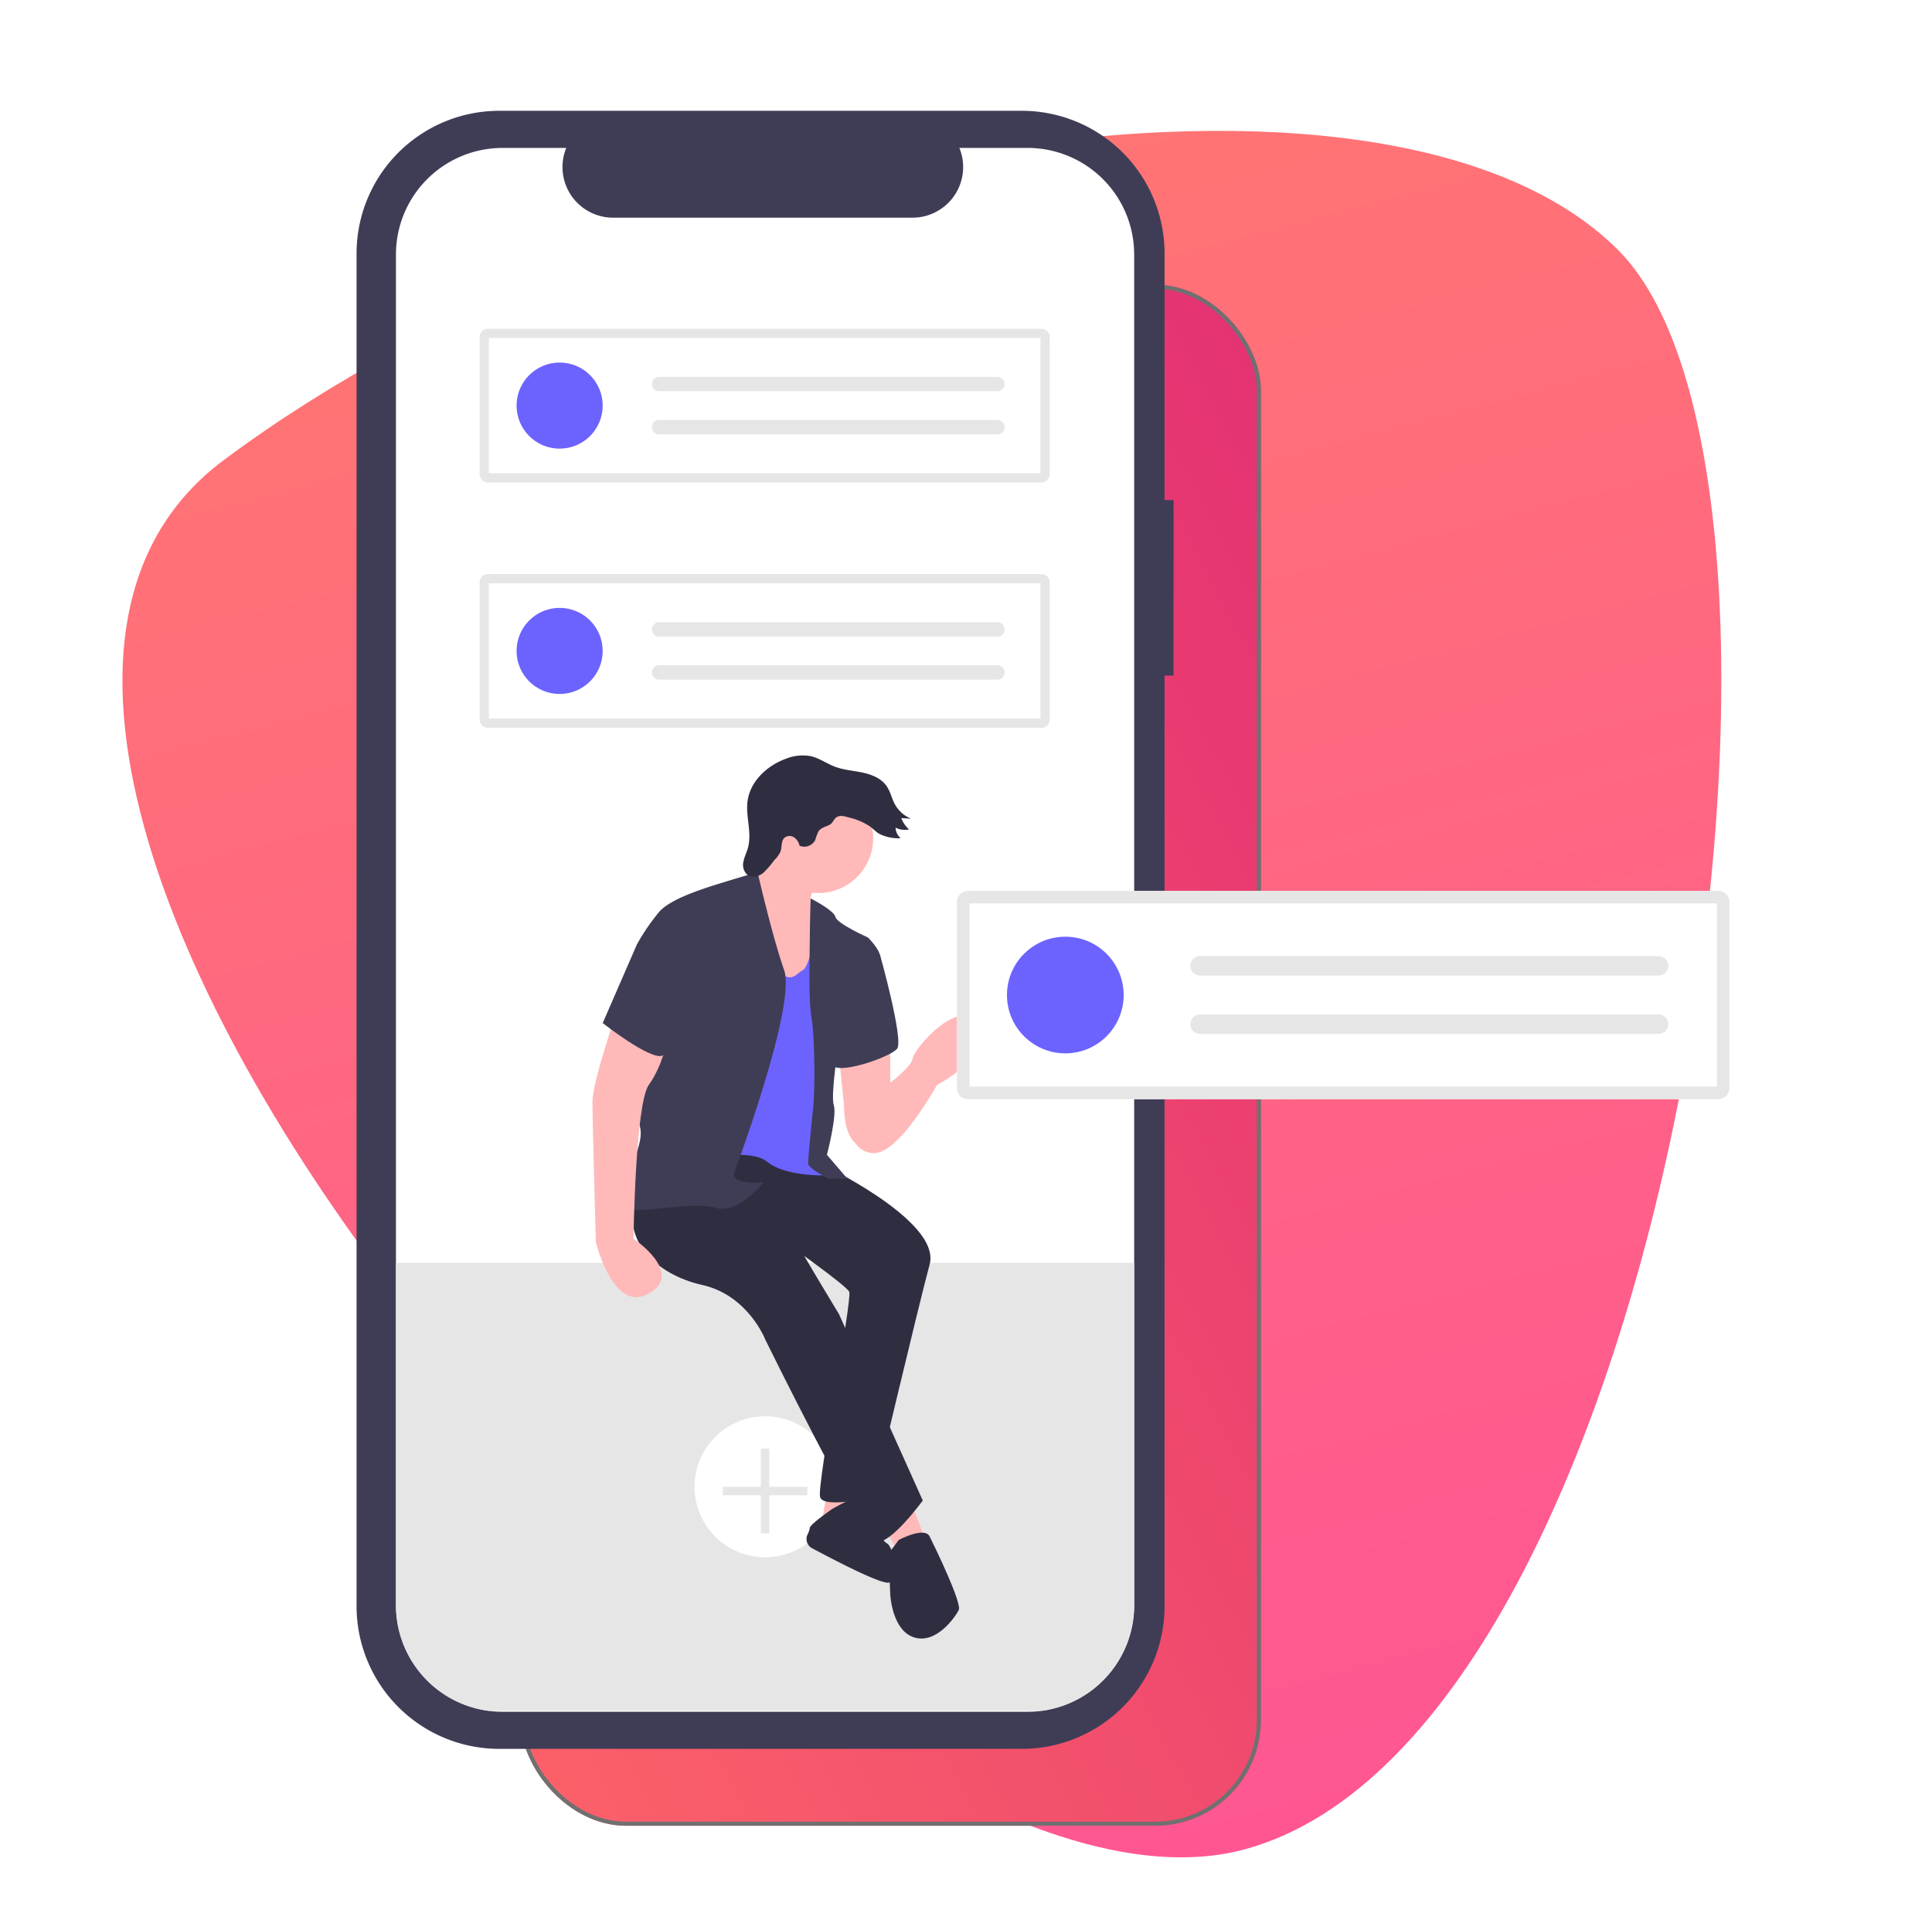 <svg xmlns="http://www.w3.org/2000/svg" xmlns:xlink="http://www.w3.org/1999/xlink" width="475" height="473" viewBox="0 0 475 473">
  <defs>
    <style>
      .cls-1, .cls-6 {
        fill: #fff;
      }

      .cls-1 {
        opacity: 0.35;
      }

      .cls-2 {
        clip-path: url(#clip-path);
      }

      .cls-3 {
        fill: url(#linear-gradient);
      }

      .cls-4 {
        stroke: #707070;
        fill: url(#linear-gradient-2);
      }

      .cls-5 {
        fill: #3f3d56;
      }

      .cls-7 {
        fill: #e6e6e6;
      }

      .cls-8 {
        fill: #ffb9b9;
      }

      .cls-9 {
        fill: #2f2e41;
      }

      .cls-10 {
        fill: #6c63ff;
      }

      .cls-11 {
        fill: #f2f2f2;
      }

      .cls-12 {
        stroke: none;
      }

      .cls-13 {
        fill: none;
      }

      .cls-14 {
        filter: url(#shadow);
      }
    </style>
    <clipPath id="clip-path">
      <rect id="Прямоугольник_596" data-name="Прямоугольник 596" class="cls-1" width="475" height="473" transform="translate(701 183)"/>
    </clipPath>
    <linearGradient id="linear-gradient" x1="0.605" y1="-0.187" x2="-0.084" y2="1.641" gradientUnits="objectBoundingBox">
      <stop offset="0" stop-color="#ff4f9a"/>
      <stop offset="1" stop-color="#ff9057"/>
    </linearGradient>
    <linearGradient id="linear-gradient-2" x1="1.203" y1="-0.313" x2="-0.101" y2="1.118" gradientUnits="objectBoundingBox">
      <stop offset="0" stop-color="#dd2476"/>
      <stop offset="0.528" stop-color="#ef486e"/>
      <stop offset="1" stop-color="#ff6768"/>
    </linearGradient>
    <filter id="shadow" x="83" y="25" width="272" height="469" filterUnits="userSpaceOnUse">
      <feOffset dx="30" dy="30" input="SourceAlpha"/>
      <feGaussianBlur stdDeviation="15" result="blur"/>
      <feFlood flood-opacity="0.161"/>
      <feComposite operator="in" in2="blur"/>
      <feComposite in="SourceGraphic"/>
    </filter>
  </defs>
  <g id="Группа_масок_16" data-name="Группа масок 16" class="cls-2" transform="translate(-701 -183)">
    <g id="Сгруппировать_47" data-name="Сгруппировать 47">
      <path id="Контур_452" data-name="Контур 452" class="cls-3" d="M314.79,5.5C213.693-37.037-9.354,178.5.3,258.677s172.227,167.577,301.914,170.5S415.888,48.043,314.79,5.5Z" transform="matrix(-0.788, 0.616, -0.616, -0.788, 1258.48, 448.213)"/>
      <g class="cls-14" transform="matrix(1, 0, 0, 1, 701, 183)">
        <g id="shadow-2" data-name="shadow" class="cls-4" transform="translate(98 40)">
          <rect class="cls-12" width="182" height="379" rx="26"/>
          <rect class="cls-13" x="0.5" y="0.5" width="181" height="378" rx="25.5"/>
        </g>
      </g>
      <g id="Сгруппировать_45" data-name="Сгруппировать 45" transform="translate(788.664 210.248)">
        <path id="Контур_380" data-name="Контур 380" class="cls-5" d="M495.983,181.841h-2.213V121.205a35.094,35.094,0,0,0-35.094-35.094H330.21a35.094,35.094,0,0,0-35.094,35.094V453.856A35.094,35.094,0,0,0,330.21,488.95H458.675a35.094,35.094,0,0,0,35.094-35.094V225h2.213Z" transform="translate(-295.116 -86.111)"/>
        <path id="Контур_381" data-name="Контур 381" class="cls-6" d="M494.113,128.814V460.976a26.207,26.207,0,0,1-22.6,25.96,25.888,25.888,0,0,1-3.606.249H338.818a25.885,25.885,0,0,1-3.609-.249,26.206,26.206,0,0,1-22.595-25.96V128.814a26.21,26.21,0,0,1,26.209-26.209h15.66a12.446,12.446,0,0,0,11.53,17.154h73.6a12.444,12.444,0,0,0,11.524-17.154H467.9a26.21,26.21,0,0,1,26.209,26.209Z" transform="translate(-302.928 -93.475)"/>
        <path id="Контур_382" data-name="Контур 382" class="cls-7" d="M494.113,597.945v84.19a26.207,26.207,0,0,1-22.6,25.961h-136.3a26.207,26.207,0,0,1-22.595-25.96v-84.19Z" transform="translate(-302.928 -314.635)"/>
        <ellipse id="Эллипс_26" data-name="Эллипс 26" class="cls-6" cx="17.336" cy="17.336" rx="17.336" ry="17.336" transform="translate(83.098 321.049)"/>
        <path id="Контур_383" data-name="Контур 383" class="cls-7" d="M183.459,603.783H174.1v-9.362h-2.081v9.362h-9.362v2.08h9.362v9.362H174.1v-9.362h9.361Z" transform="translate(-72.622 -265.397)"/>
        <path id="Контур_384" data-name="Контур 384" class="cls-8" d="M521.993,500.548v15.571l-8,9.258s-3.367-1.262-3.367-9.679l-1.262-12.2Z" transform="translate(-390.775 -271.149)"/>
        <path id="Контур_385" data-name="Контур 385" class="cls-8" d="M516.459,510.591s13.046-8.837,13.467-11.783,12.512-16.206,15.992-8c3.284,7.749-10,14.391-10,14.391s-9.358,17.171-15.67,16.751S513.933,513.537,516.459,510.591Z" transform="translate(-393.237 -265.621)"/>
        <path id="Контур_386" data-name="Контур 386" class="cls-8" d="M207.912,613.633l-1.263,7.576,6.734-1.684v-5.892Z" transform="translate(-92.265 -273.975)"/>
        <path id="Контур_387" data-name="Контур 387" class="cls-9" d="M501.261,704.877s7.782-4.611,8.1-2.516,3.684,10.091,5.367,10.932,3.787,10.1,0,9.679c-2.934-.326-13.693-5.953-18.4-8.474a2.57,2.57,0,0,1-1.1-3.358,5.3,5.3,0,0,0,.563-1.634C495.79,708.665,501.261,704.877,501.261,704.877Z" transform="translate(-384.352 -361.011)"/>
        <path id="Контур_388" data-name="Контур 388" class="cls-9" d="M466.9,547.577s30.721,14.308,27.775,25.25-13.888,57.233-13.888,57.233-12.2,2.946-13.046,0,8-48.817,7.154-50.5-16.413-12.625-16.413-12.625L426.5,553.468l13.467-12.625Z" transform="translate(-353.775 -289.14)"/>
        <path id="Контур_389" data-name="Контур 389" class="cls-8" d="M240.413,618.2l3.788,9.679-6.734,2.946-4.208-7.575Z" transform="translate(-104.145 -276.012)"/>
        <path id="Контур_390" data-name="Контур 390" class="cls-8" d="M484.97,418.274s-3.788,5.05-.842,7.575.842,11.783.842,11.783l-3.788,10.521-15.15-2.946V427.953l.842-8.417s7.575-7.154,8.417-12.625S484.97,418.274,484.97,418.274Z" transform="translate(-371.427 -228.854)"/>
        <path id="Контур_391" data-name="Контур 391" class="cls-9" d="M438.151,546.926s19.779,21.883,19.779,22.725,10.521,18.1,10.521,18.1l20.621,45.871s-8,10.942-11.363,10.1-27.354-49.658-27.354-49.658-4.208-10.942-15.571-13.467-20.2-11.363-15.992-21.463S438.151,546.926,438.151,546.926Z" transform="translate(-349.859 -291.856)"/>
        <ellipse id="Эллипс_27" data-name="Эллипс 27" class="cls-8" cx="13.467" cy="13.467" rx="13.467" ry="13.467" transform="translate(100.076 165.432)"/>
        <path id="Контур_392" data-name="Контур 392" class="cls-10" d="M474.025,446.812s-1.683,9.679-3.367,10.521-2.946,3.788-6.733-.421-7.154-12.625-7.154-12.625l-13.046,15.992-1.262,44.188s14.729-3.787,19.358,0,14.729,3.367,14.729,3.367l-2.1-8.417,1.683-14.308-.421-13.046-.421-9.259Z" transform="translate(-360.903 -246.03)"/>
        <path id="Контур_393" data-name="Контур 393" class="cls-5" d="M496.3,436.052s5.691,2.875,6.112,4.559,8,5.05,8,5.05,2.946,2.946,2.946,4.629-10.1,21.041-10.1,21.041-2.1,13.046-1.263,15.571-1.683,12.2-1.683,12.2l5.05,5.892h-4.629s-5.05-2.525-5.05-3.787.842-10.1,1.263-13.888.421-17.254-.421-21.883-.421-16.833-.421-19.779S496.3,436.052,496.3,436.052Z" transform="translate(-384.665 -242.353)"/>
        <path id="Контур_394" data-name="Контур 394" class="cls-5" d="M445.427,424.507s-1.894.428-7.365,2.111-13.888,4.208-16.833,7.575a52.168,52.168,0,0,0-5.471,8l1.683,30.3s-3.367,6.313-2.946,9.679,3.788,3.788,1.263,10.942-7.575,13.467-2.946,14.308,16.833-2.1,22.3-.421,11.783-6.312,11.783-6.312-8.417.842-7.154-2.525,15.15-41.242,12.2-49.658S445.427,424.507,445.427,424.507Z" transform="translate(-346.824 -237.198)"/>
        <path id="Контур_395" data-name="Контур 395" class="cls-5" d="M515.968,457.972l2.1,1.683s5.892,21.042,4.208,23.146-15.15,6.733-15.992,3.788S515.968,457.972,515.968,457.972Z" transform="translate(-389.379 -252.14)"/>
        <path id="Контур_396" data-name="Контур 396" class="cls-8" d="M406.2,484.582s-6.312,18.1-6.312,23.146.842,34.509.842,34.509,4.208,17.682,13.046,12.632-3.788-13.474-3.788-13.474.421-33.246,3.788-37.875,4.629-11.363,4.629-11.363Z" transform="translate(-341.894 -264.021)"/>
        <path id="Контур_397" data-name="Контур 397" class="cls-9" d="M533.941,719.6s6.312-3.367,7.575-.842,8,16.412,7.154,18.1-5.471,8.417-10.942,6.733-5.892-10.521-5.892-10.521l-.421-10.1Z" transform="translate(-400.62 -368.155)"/>
        <path id="Контур_398" data-name="Контур 398" class="cls-9" d="M487.962,389.631c-.928.437-2.028.7-2.611,1.541a13,13,0,0,0-.79,2.128,3.01,3.01,0,0,1-3.872,1.416,3.338,3.338,0,0,0-1.362-2.068,1.983,1.983,0,0,0-2.355.129c-.867.827-.56,2.269-.965,3.4a7.173,7.173,0,0,1-1.542,2.115,21.743,21.743,0,0,1-2.764,3.174c-1.109.865-2.791,1.239-3.893.366a3.326,3.326,0,0,1-.894-3.251c.225-1.161.783-2.23,1.1-3.37,1.023-3.7-.608-7.659-.1-11.468.646-4.881,4.8-8.737,9.426-10.41a11.026,11.026,0,0,1,6.085-.645c2.118.473,3.927,1.821,5.955,2.592,2.169.825,4.528.969,6.8,1.451s4.606,1.414,5.923,3.325c.919,1.332,1.234,2.987,2,4.415a7.921,7.921,0,0,0,4.012,3.595l-2.4-.137a7.071,7.071,0,0,0,1.912,2.79,5.13,5.13,0,0,1-3.322-.439,3.61,3.61,0,0,0,1.238,2.589,10.441,10.441,0,0,1-5.353-1.13c-.764-.484-1.387-1.159-2.106-1.708a15.586,15.586,0,0,0-5.288-2.258c-.973-.279-2.145-.668-3.025-.042C489.026,388.249,488.91,389.185,487.962,389.631Z" transform="translate(-371.783 -213.985)"/>
        <path id="Контур_399" data-name="Контур 399" class="cls-5" d="M419.177,447.328l-6.312,5.05-8.417,19.358s11.783,9.258,14.729,8,8-23.567,8-23.567Z" transform="translate(-343.931 -247.387)"/>
        <ellipse id="Эллипс_28" data-name="Эллипс 28" class="cls-11" cx="0.244" cy="0.208" rx="0.244" ry="0.208" transform="translate(155.949 228.99) rotate(-50.158)"/>
        <path id="Контур_400" data-name="Контур 400" class="cls-6" d="M564.527,432.7a2.735,2.735,0,0,0-2.733,2.732v45.752a2.736,2.736,0,0,0,2.733,2.733H748.969a2.736,2.736,0,0,0,2.732-2.733V435.432a2.735,2.735,0,0,0-2.732-2.732Z" transform="translate(-414.183 -240.856)"/>
        <path id="Контур_401" data-name="Контур 401" class="cls-7" d="M564.527,432.7a2.735,2.735,0,0,0-2.733,2.732v45.752a2.736,2.736,0,0,0,2.733,2.733H748.969a2.736,2.736,0,0,0,2.732-2.733V435.432a2.735,2.735,0,0,0-2.732-2.732Z" transform="translate(-414.183 -240.856)"/>
        <path id="Контур_402" data-name="Контур 402" class="cls-6" d="M567.347,483.322H751.106V438.253H567.347Z" transform="translate(-416.662 -243.336)"/>
        <ellipse id="Эллипс_29" data-name="Эллипс 29" class="cls-10" cx="14.345" cy="14.345" rx="14.345" ry="14.345" transform="translate(159.908 203.106)"/>
        <path id="Контур_403" data-name="Контур 403" class="cls-7" d="M667.852,461.686a2.391,2.391,0,0,0,0,4.782H780.567a2.391,2.391,0,0,0,0-4.782Z" transform="translate(-460.468 -253.798)"/>
        <path id="Контур_404" data-name="Контур 404" class="cls-7" d="M667.852,487.6a2.391,2.391,0,0,0,0,4.782H780.567a2.391,2.391,0,0,0,0-4.782Z" transform="translate(-460.468 -265.369)"/>
        <path id="Контур_405" data-name="Контур 405" class="cls-6" d="M351.81,182.945a2.019,2.019,0,0,0-2.016,2.016v33.764a2.019,2.019,0,0,0,2.016,2.017H487.923a2.019,2.019,0,0,0,2.017-2.017V184.961a2.019,2.019,0,0,0-2.017-2.016Z" transform="translate(-319.529 -129.345)"/>
        <path id="Контур_406" data-name="Контур 406" class="cls-7" d="M351.81,182.945a2.019,2.019,0,0,0-2.016,2.016v33.764a2.019,2.019,0,0,0,2.016,2.017H487.923a2.019,2.019,0,0,0,2.017-2.017V184.961a2.019,2.019,0,0,0-2.017-2.016Z" transform="translate(-319.529 -129.345)"/>
        <path id="Контур_407" data-name="Контур 407" class="cls-6" d="M353.892,220.3H489.5v-33.26H353.892Z" transform="translate(-321.358 -131.175)"/>
        <ellipse id="Эллипс_30" data-name="Эллипс 30" class="cls-10" cx="10.586" cy="10.586" rx="10.586" ry="10.586" transform="translate(39.34 61.911)"/>
        <path id="Контур_408" data-name="Контур 408" class="cls-7" d="M428.062,204.336a1.764,1.764,0,0,0,0,3.529h83.179a1.764,1.764,0,0,0,0-3.529Z" transform="translate(-353.686 -138.896)"/>
        <path id="Контур_409" data-name="Контур 409" class="cls-7" d="M428.062,223.462a1.764,1.764,0,0,0,0,3.529h83.179a1.764,1.764,0,0,0,0-3.529Z" transform="translate(-353.686 -147.436)"/>
        <path id="Контур_410" data-name="Контур 410" class="cls-6" d="M351.81,291.945a2.019,2.019,0,0,0-2.016,2.016v33.764a2.019,2.019,0,0,0,2.016,2.017H487.923a2.019,2.019,0,0,0,2.017-2.017V293.961a2.019,2.019,0,0,0-2.017-2.017Z" transform="translate(-319.529 -178.012)"/>
        <path id="Контур_411" data-name="Контур 411" class="cls-7" d="M351.81,291.945a2.019,2.019,0,0,0-2.016,2.016v33.764a2.019,2.019,0,0,0,2.016,2.017H487.923a2.019,2.019,0,0,0,2.017-2.017V293.961a2.019,2.019,0,0,0-2.017-2.017Z" transform="translate(-319.529 -178.012)"/>
        <path id="Контур_412" data-name="Контур 412" class="cls-6" d="M353.892,329.3H489.5v-33.26H353.892Z" transform="translate(-321.358 -179.842)"/>
        <ellipse id="Эллипс_31" data-name="Эллипс 31" class="cls-10" cx="10.586" cy="10.586" rx="10.586" ry="10.586" transform="translate(39.34 122.245)"/>
        <path id="Контур_413" data-name="Контур 413" class="cls-7" d="M428.062,313.336a1.764,1.764,0,0,0,0,3.529h83.179a1.764,1.764,0,0,0,0-3.529Z" transform="translate(-353.686 -187.563)"/>
        <path id="Контур_414" data-name="Контур 414" class="cls-7" d="M428.062,332.462a1.764,1.764,0,1,0,0,3.529h83.179a1.764,1.764,0,0,0,0-3.529Z" transform="translate(-353.686 -196.102)"/>
      </g>
    </g>
  </g>
</svg>
